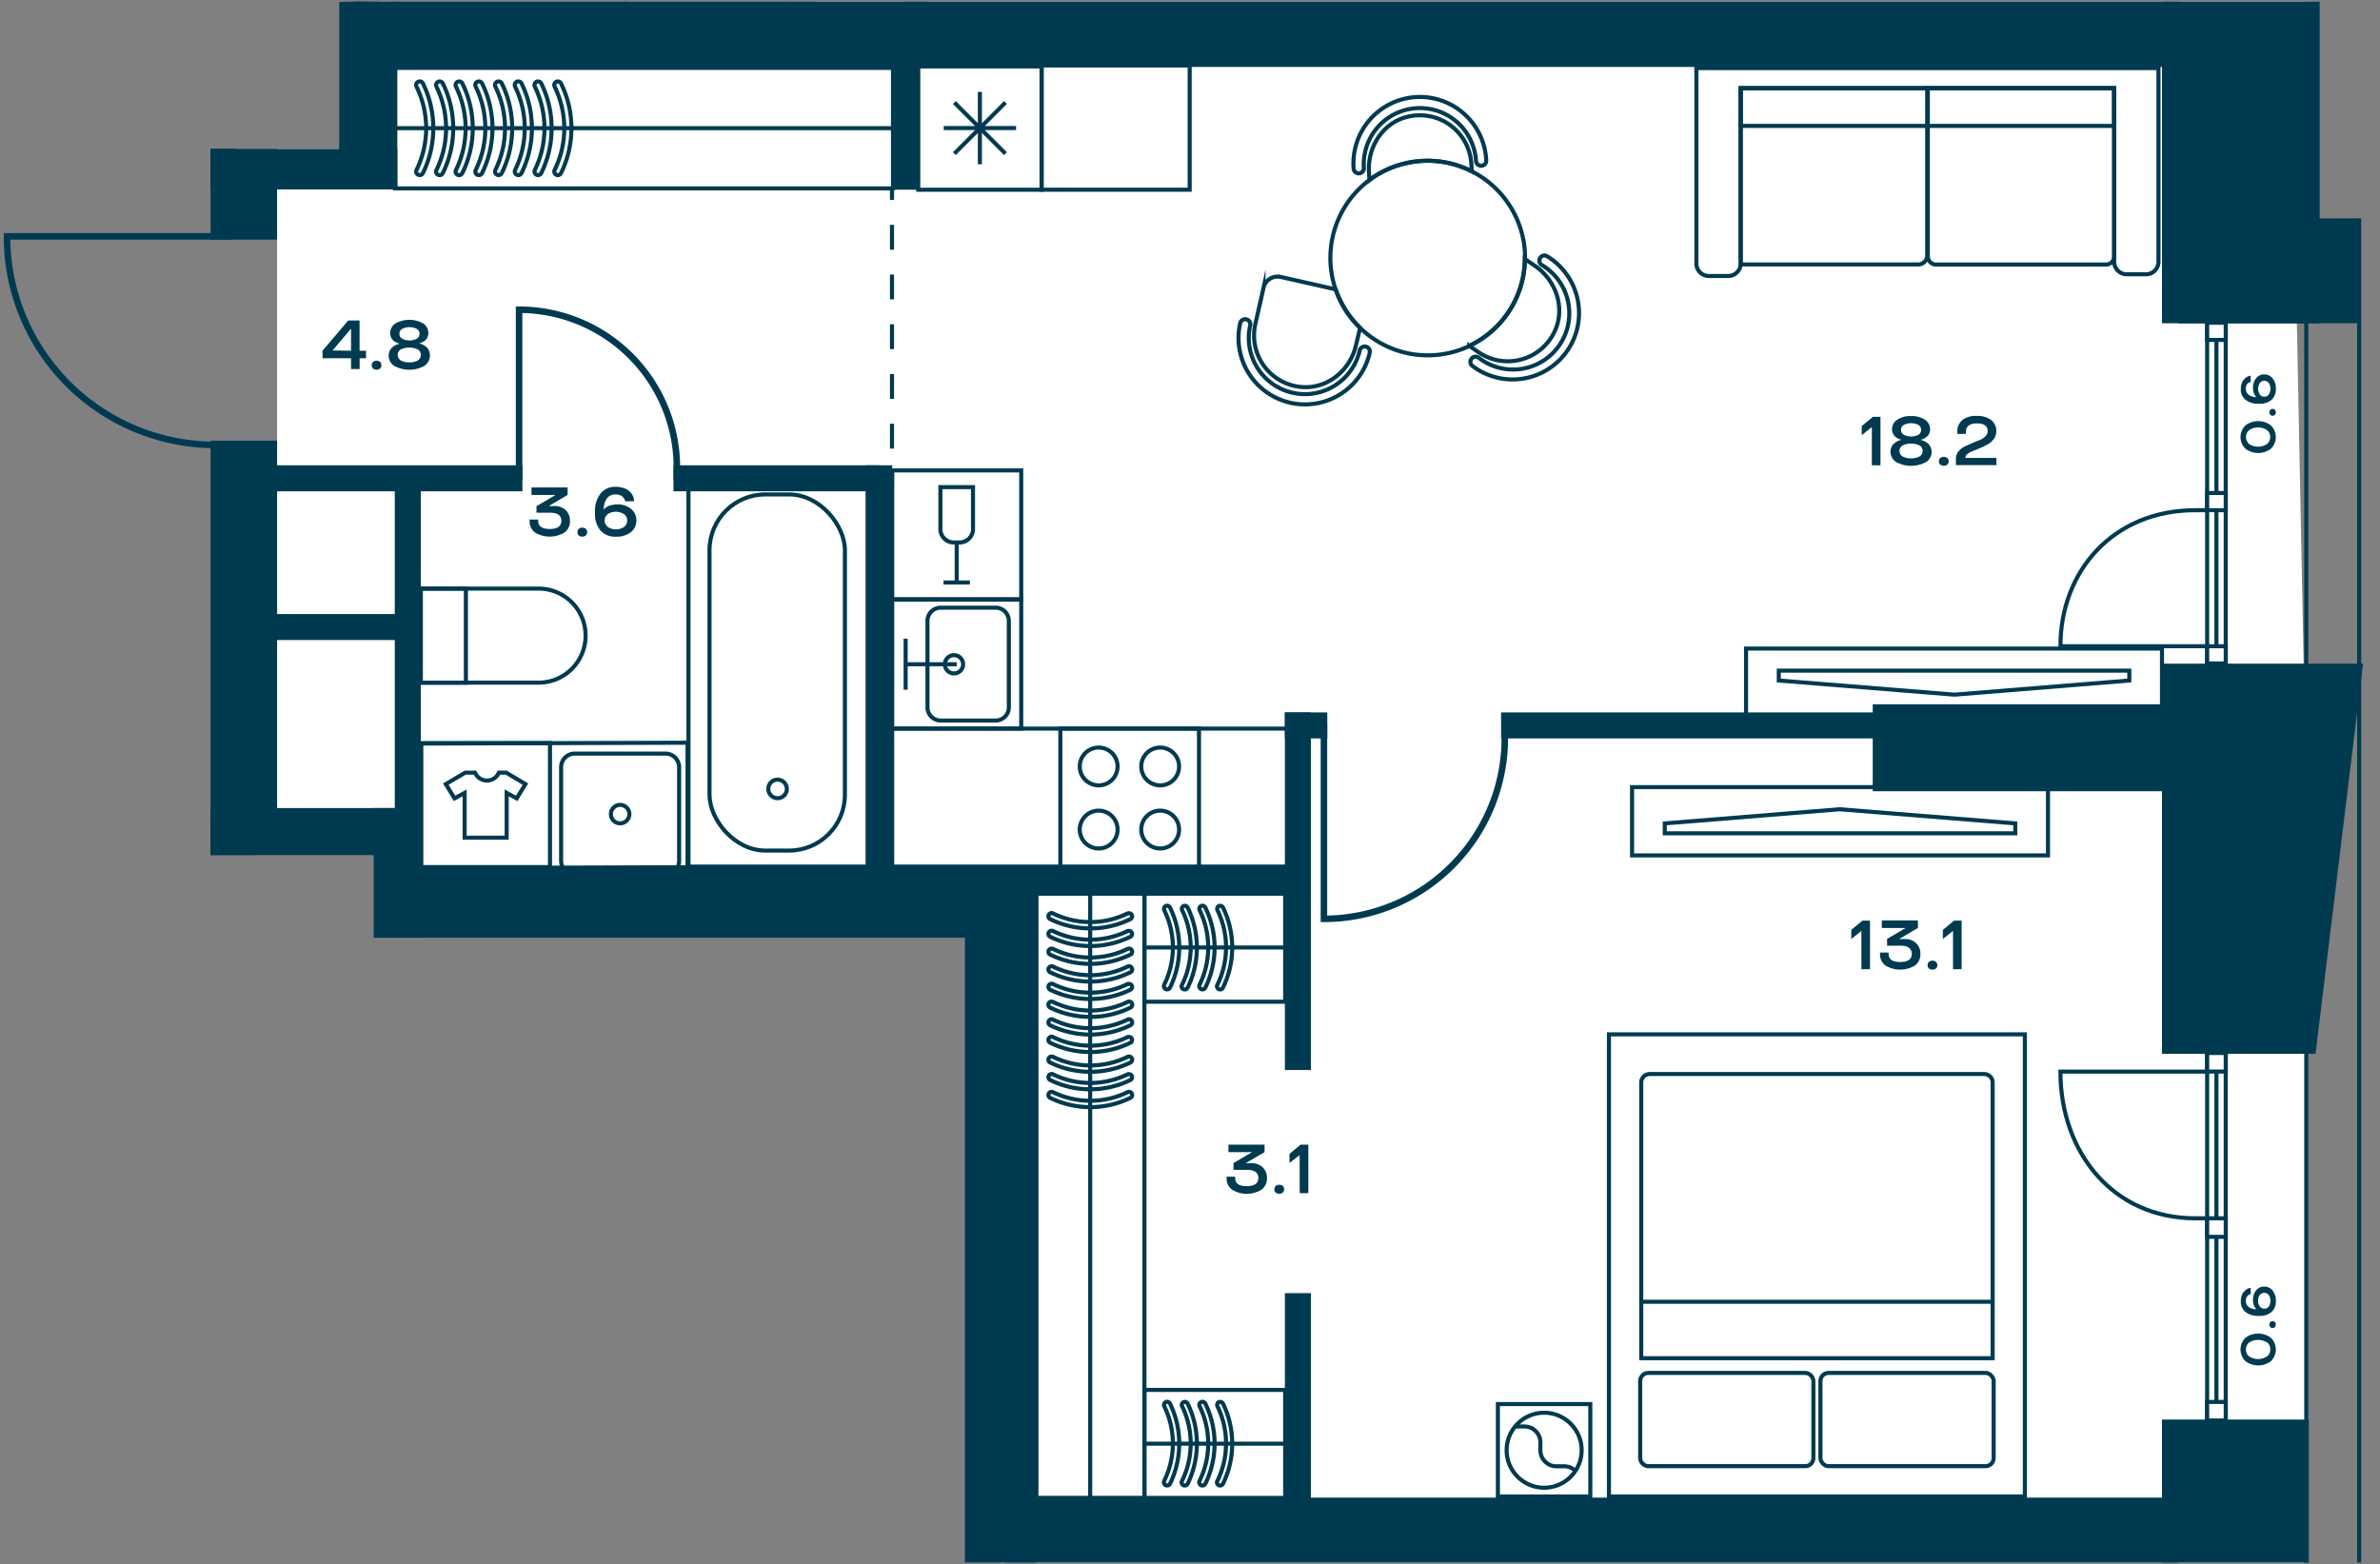 <svg id="Слой_1" data-name="Слой 1" xmlns="http://www.w3.org/2000/svg" xmlns:xlink="http://www.w3.org/1999/xlink" viewBox="0 0 583.94 383.81"><rect x="0" y="0" width="583.94" height="383.81" fill="#808080" stroke="none"/><defs><clipPath id="clip-path"><polygon points="83.19 0.42 83.19 36.57 0 36.57 0 209.82 91.69 209.82 91.69 230.09 236.75 230.09 236.75 383.39 582.24 383.39 582.24 53.58 569.14 53.58 569.14 0.42 83.19 0.42" fill="none"/></clipPath></defs><polygon points="245.72 376.55 245.59 383.39 565.31 383.39 565.29 376.55 245.72 376.55" fill="#fff"/><polygon points="83.19 0.42 83.19 36.57 56.91 36.57 56.91 42.53 67.98 58.8 67.98 108.13 65.5 199.76 96.86 199.76 96.86 218.68 242.85 218.68 242.85 381.41 566.05 381.41 566.05 224.07 566.05 205.68 562.22 12.55 84.18 16.42 84.18 0.42 83.19 0.42" fill="#fff"/><polygon points="93.1 0.42 93.6 2.86 566.84 2.86 566.84 0.42 93.1 0.42" fill="#fff"/><g clip-path="url(#clip-path)"><rect x="-584.12" y="-666.64" width="1162.95" height="2240.57" fill="none" stroke="#003a50" stroke-miterlimit="10"/><polygon points="-571.54 437.53 -571.54 1561.08 565.85 1561.08 565.85 -653.7 -571.54 -653.85 -571.54 366.82 -571.54 437.53" fill="none" stroke="#003a50" stroke-miterlimit="10"/></g><rect x="541.53" y="258.38" width="4.56" height="90.17" fill="#fff"/><rect x="541.53" y="258.38" width="4.56" height="90.17" fill="none" stroke="#003a50" stroke-miterlimit="10"/><line x1="543.81" y1="348.55" x2="543.81" y2="258.38" fill="none" stroke="#003a50" stroke-miterlimit="10"/><rect x="541.53" y="344" width="4.56" height="4.55" fill="#fff"/><rect x="541.53" y="344" width="4.56" height="4.55" fill="none" stroke="#003a50" stroke-miterlimit="10"/><rect x="541.53" y="258.38" width="4.56" height="4.55" fill="#fff"/><rect x="541.53" y="258.38" width="4.56" height="4.55" fill="none" stroke="#003a50" stroke-miterlimit="10"/><rect x="541.53" y="298.94" width="4.56" height="4.55" fill="#fff"/><rect x="541.53" y="298.94" width="4.56" height="4.55" fill="none" stroke="#003a50" stroke-miterlimit="10"/><g clip-path="url(#clip-path)"><path d="M541.53,298.94h-2.9c-20.15,0-33.1-16.12-33.1-36h36" fill="none" stroke="#003a50" stroke-miterlimit="10"/></g><rect x="541.53" y="79.19" width="4.56" height="83.6" fill="#fff"/><rect x="541.53" y="79.19" width="4.56" height="83.6" fill="none" stroke="#003a50" stroke-miterlimit="10"/><line x1="543.81" y1="79.19" x2="543.81" y2="162.79" fill="none" stroke="#003a50" stroke-miterlimit="10"/><rect x="541.53" y="79.19" width="4.56" height="4.22" fill="#fff"/><rect x="541.53" y="79.19" width="4.56" height="4.22" fill="none" stroke="#003a50" stroke-miterlimit="10"/><rect x="541.53" y="158.57" width="4.56" height="4.22" fill="#fff"/><rect x="541.53" y="158.57" width="4.56" height="4.22" fill="none" stroke="#003a50" stroke-miterlimit="10"/><rect x="541.53" y="120.97" width="4.56" height="4.22" fill="#fff"/><rect x="541.53" y="120.97" width="4.56" height="4.22" fill="none" stroke="#003a50" stroke-miterlimit="10"/><g clip-path="url(#clip-path)"><path d="M541.53,125.19h-2.9c-20.15,0-33.1,14.94-33.1,33.38h36" fill="none" stroke="#003a50" stroke-miterlimit="10"/><path d="M119.49,191.53a3.16,3.16,0,0,0,2.91-1.95h1.79l4.73,2.82-2.15,3.5-2.46-1.35v11H114v-11l-2.47,1.35-2.15-3.5,4.78-2.82h2.38A3.21,3.21,0,0,0,119.49,191.53Z" fill="none" stroke="#003a50" stroke-miterlimit="10"/></g><rect x="103.37" y="182.34" width="31.57" height="30.42" fill="none" stroke="#003a50" stroke-miterlimit="10"/><rect x="218.91" y="115.43" width="31.65" height="31.61" fill="none" stroke="#003a50" stroke-miterlimit="10"/><g clip-path="url(#clip-path)"><path d="M230.73,129.81V119.53h8v10.28a3.3,3.3,0,0,1-3.3,3.3H234A3.29,3.29,0,0,1,230.73,129.81Z" fill="none" stroke="#003a50" stroke-miterlimit="10"/></g><polyline points="237.96 142.93 234.72 142.93 231.5 142.93" fill="none" stroke="#003a50" stroke-miterlimit="10"/><line x1="234.73" y1="133.11" x2="234.73" y2="142.93" fill="none" stroke="#003a50" stroke-miterlimit="10"/><rect x="260.16" y="178.78" width="34.02" height="34.02" fill="none" stroke="#003a50" stroke-miterlimit="10"/><g clip-path="url(#clip-path)"><path d="M269.56,208.19a4.64,4.64,0,1,1,4.64-4.63A4.63,4.63,0,0,1,269.56,208.19Z" fill="none" stroke="#003a50" stroke-miterlimit="10"/><path d="M269.56,192.71a4.64,4.64,0,1,1,4.64-4.64A4.63,4.63,0,0,1,269.56,192.71Z" fill="none" stroke="#003a50" stroke-miterlimit="10"/><path d="M284.65,208.19a4.64,4.64,0,1,1,4.64-4.63A4.63,4.63,0,0,1,284.65,208.19Z" fill="none" stroke="#003a50" stroke-miterlimit="10"/><path d="M284.65,192.71a4.64,4.64,0,1,1,4.64-4.64A4.63,4.63,0,0,1,284.65,192.71Z" fill="none" stroke="#003a50" stroke-miterlimit="10"/></g><rect x="428.4" y="159.14" width="102.05" height="16.75" fill="none" stroke="#003a50" stroke-miterlimit="10"/><polygon points="522.43 166.98 479.53 170.45 436.43 166.98 436.43 164.56 522.43 164.56 522.43 166.98" fill="none" stroke="#003a50" stroke-miterlimit="10"/><g clip-path="url(#clip-path)"><rect x="400.43" y="-16.97" width="102.05" height="16.75" fill="none" stroke="#003a50" stroke-miterlimit="10"/></g><rect x="400.43" y="193.14" width="102.05" height="16.75" fill="none" stroke="#003a50" stroke-miterlimit="10"/><polygon points="408.46 202.04 451.36 198.57 494.46 202.04 494.46 204.47 408.46 204.47 408.46 202.04" fill="none" stroke="#003a50" stroke-miterlimit="10"/><g clip-path="url(#clip-path)"><path d="M305.8,78.36a1.25,1.25,0,0,1,.94,1.5A13.78,13.78,0,1,0,333.61,86a1.26,1.26,0,0,1,2.46.57,16.3,16.3,0,0,1-31.78-7.29A1.25,1.25,0,0,1,305.8,78.36Z" fill="none" stroke="#003a50" stroke-miterlimit="10"/><path d="M361,88.07a1.25,1.25,0,0,1,1.74-.33A13.79,13.79,0,1,0,378.24,65a1.25,1.25,0,0,1-.33-1.75,1.24,1.24,0,0,1,1.74-.33A16.3,16.3,0,1,1,361.3,89.82,1.25,1.25,0,0,1,361,88.07Z" fill="none" stroke="#003a50" stroke-miterlimit="10"/><path d="M363.47,40.67a1.26,1.26,0,0,1-1.33-1.18,13.78,13.78,0,1,0-27.52,1.63,1.26,1.26,0,1,1-2.51.15,16.3,16.3,0,1,1,32.54-1.93A1.25,1.25,0,0,1,363.47,40.67Z" fill="none" stroke="#003a50" stroke-miterlimit="10"/><path d="M320,95a12.69,12.69,0,0,1-12-15.48l2-8.88a3.53,3.53,0,0,1,4.24-2.68L327.71,71a23.73,23.73,0,0,0,6,9.44l-1,4.2C331.39,90.61,326.11,95.17,320,95Z" fill="none" stroke="#003a50" stroke-miterlimit="10"/><path d="M362.79,86.45l-2.32-1.6a23.81,23.81,0,0,0,13.64-21.32l2.52,1.72c5,3.44,7.4,10,5,15.64A12.7,12.7,0,0,1,362.79,86.45Z" fill="none" stroke="#003a50" stroke-miterlimit="10"/><path d="M336,44.17l-.12-2c-.36-6.12,3.4-12,9.32-13.48A12.66,12.66,0,0,1,361,40.21l.12,1.84a23.93,23.93,0,0,0-16.64-1.92A23.5,23.5,0,0,0,336,44.17Z" fill="none" stroke="#003a50" stroke-miterlimit="10"/><path d="M333.71,80.45a23.73,23.73,0,0,1-6-9.44,16.51,16.51,0,0,1-.6-2A23.85,23.85,0,0,1,336,44.17a23.5,23.5,0,0,1,8.56-4,23.87,23.87,0,0,1,28.92,17.4,22.12,22.12,0,0,1,.68,6,23.81,23.81,0,0,1-13.64,21.32,22.85,22.85,0,0,1-4.48,1.6A23.8,23.8,0,0,1,333.71,80.45Z" fill="none" stroke="#003a50" stroke-miterlimit="10"/></g><rect x="168.92" y="117.12" width="43.96" height="95.52" fill="none" stroke="#003a50" stroke-miterlimit="10"/><g clip-path="url(#clip-path)"><rect x="174.08" y="121.32" width="33.22" height="87.39" rx="13.7" fill="none" stroke="#003a50" stroke-miterlimit="10"/><circle cx="190.78" cy="193.58" r="2.28" transform="translate(-41.45 334.79) rotate(-76.72)" fill="none" stroke="#003a50" stroke-miterlimit="10"/><path d="M131.8,167.5H103.24V144.43H131.8a11.54,11.54,0,1,1,0,23.07Z" fill="none" stroke="#003a50" stroke-miterlimit="10"/></g><rect x="103.23" y="144.43" width="11.08" height="23.08" fill="none" stroke="#003a50" stroke-miterlimit="10"/><rect x="218.9" y="178.78" width="97.44" height="33.86" fill="none" stroke="#003a50" stroke-miterlimit="10"/><rect x="218.91" y="147.13" width="31.65" height="31.65" fill="none" stroke="#003a50" stroke-miterlimit="10"/><polyline points="222.2 156.72 222.2 162.97 222.2 169.23" fill="none" stroke="#003a50" stroke-miterlimit="10"/><line x1="234.74" y1="162.99" x2="222.2" y2="162.99" fill="none" stroke="#003a50" stroke-miterlimit="10"/><g clip-path="url(#clip-path)"><path d="M244.28,149.11H230.8a3.24,3.24,0,0,0-3.24,3.24v21.21a3.24,3.24,0,0,0,3.24,3.24h13.48a3.24,3.24,0,0,0,3.24-3.24V152.35A3.24,3.24,0,0,0,244.28,149.11Z" fill="none" stroke="#003a50" stroke-miterlimit="10"/><path d="M236.3,163a2.24,2.24,0,1,0-2.23,2.24A2.23,2.23,0,0,0,236.3,163Z" fill="none" stroke="#003a50" stroke-miterlimit="10"/></g><rect x="255.55" y="16.05" width="36.34" height="30.5" fill="none" stroke="#003a50" stroke-miterlimit="10"/><g clip-path="url(#clip-path)"><rect x="262.03" y="-34.19" width="93.55" height="34.02" fill="none" stroke="#003a50" stroke-miterlimit="10"/></g><polygon points="168.69 182.24 103.1 182.45 103.1 213.01 168.69 212.79 168.69 182.24" fill="none" stroke="#003a50" stroke-miterlimit="10"/><g clip-path="url(#clip-path)"><path d="M137.67,188.26v23a3.36,3.36,0,0,0,3.35,3.36h22.25a3.37,3.37,0,0,0,3.36-3.36v-23a3.36,3.36,0,0,0-3.36-3.35H141A3.35,3.35,0,0,0,137.67,188.26Z" fill="none" stroke="#003a50" stroke-miterlimit="10"/><circle cx="152.15" cy="199.76" r="2.27" fill="none" stroke="#003a50" stroke-miterlimit="10"/><rect x="227.99" y="-34.19" width="34.02" height="34.02" fill="none" stroke="#003a50" stroke-miterlimit="10"/><rect x="321.56" y="-34.19" width="34.02" height="34.02" fill="none" stroke="#003a50" stroke-miterlimit="10"/></g><rect x="96.91" y="16.66" width="122.19" height="29.57" fill="none" stroke="#003a50" stroke-miterlimit="10"/><g clip-path="url(#clip-path)"><path d="M111.79,20.86a.87.87,0,0,1,1.65-.39,25,25,0,0,1,0,22,.87.87,0,1,1-1.56-.77,23.27,23.27,0,0,0,0-20.42A.76.76,0,0,1,111.79,20.86Z" fill="none" stroke="#003a50" stroke-miterlimit="10"/><path d="M116.62,20.86a.87.87,0,0,1,.49-.79.88.88,0,0,1,1.17.4,25,25,0,0,1,0,22,.87.87,0,1,1-1.56-.77,23.27,23.27,0,0,0,0-20.42A.77.77,0,0,1,116.62,20.86Z" fill="none" stroke="#003a50" stroke-miterlimit="10"/><path d="M121.46,20.86a.87.87,0,0,1,.49-.79.88.88,0,0,1,1.17.4,25.09,25.09,0,0,1,0,22,.87.87,0,1,1-1.57-.77,23.27,23.27,0,0,0,0-20.42A.88.88,0,0,1,121.46,20.86Z" fill="none" stroke="#003a50" stroke-miterlimit="10"/><path d="M126.3,20.86a.87.87,0,0,1,.49-.79.88.88,0,0,1,1.17.4,25.09,25.09,0,0,1,0,22,.87.87,0,0,1-1.57-.77,23.27,23.27,0,0,0,0-20.42A.88.88,0,0,1,126.3,20.86Z" fill="none" stroke="#003a50" stroke-miterlimit="10"/><path d="M131.14,20.86a.87.87,0,0,1,.49-.79.88.88,0,0,1,1.17.4,25.09,25.09,0,0,1,0,22,.87.87,0,1,1-1.57-.77,23.27,23.27,0,0,0,0-20.42A.88.88,0,0,1,131.14,20.86Z" fill="none" stroke="#003a50" stroke-miterlimit="10"/><path d="M136,20.86a.87.87,0,0,1,1.65-.39,25,25,0,0,1,0,22,.87.87,0,1,1-1.56-.77,23.27,23.27,0,0,0,0-20.42A.88.88,0,0,1,136,20.86Z" fill="none" stroke="#003a50" stroke-miterlimit="10"/><path d="M107,20.86a.87.87,0,0,1,1.65-.39,25,25,0,0,1,0,22,.87.87,0,1,1-1.56-.77,23.27,23.27,0,0,0,0-20.42A.88.88,0,0,1,107,20.86Z" fill="none" stroke="#003a50" stroke-miterlimit="10"/><path d="M102.11,20.86a.87.87,0,0,1,.49-.79.88.88,0,0,1,1.17.4,25.09,25.09,0,0,1,0,22,.87.87,0,0,1-1.57-.77,23.27,23.27,0,0,0,0-20.42A.88.88,0,0,1,102.11,20.86Z" fill="none" stroke="#003a50" stroke-miterlimit="10"/></g><line x1="96.9" y1="31.45" x2="219.09" y2="31.45" fill="none" stroke="#003a50" stroke-miterlimit="10"/><rect x="254.29" y="219.3" width="26.5" height="148.24" fill="none" stroke="#003a50" stroke-miterlimit="10"/><g clip-path="url(#clip-path)"><path d="M277,232.76a.78.78,0,0,1,.7.43.78.78,0,0,1-.36,1.05,22.44,22.44,0,0,1-19.67,0,.78.78,0,0,1,.69-1.4,20.89,20.89,0,0,0,18.3,0A.68.68,0,0,1,277,232.76Z" fill="none" stroke="#003a50" stroke-miterlimit="10"/><path d="M277,237.09a.77.77,0,0,1,.7.44.78.78,0,0,1-.36,1.05,22.44,22.44,0,0,1-19.67,0,.78.78,0,0,1,.69-1.41,20.81,20.81,0,0,0,18.3,0A.81.81,0,0,1,277,237.09Z" fill="none" stroke="#003a50" stroke-miterlimit="10"/><path d="M277,241.43a.78.78,0,0,1,.7.43.78.78,0,0,1-.36,1,22.44,22.44,0,0,1-19.67,0,.78.78,0,0,1,.69-1.4,20.89,20.89,0,0,0,18.3,0A.68.68,0,0,1,277,241.43Z" fill="none" stroke="#003a50" stroke-miterlimit="10"/><path d="M277,245.76a.78.78,0,0,1,.34,1.49,22.44,22.44,0,0,1-19.67,0,.78.78,0,0,1,.69-1.41,20.81,20.81,0,0,0,18.3,0A.81.81,0,0,1,277,245.76Z" fill="none" stroke="#003a50" stroke-miterlimit="10"/><path d="M277,250.1a.78.78,0,0,1,.7.43.78.78,0,0,1-.36,1.05,22.44,22.44,0,0,1-19.67,0,.78.78,0,0,1,.69-1.4,20.89,20.89,0,0,0,18.3,0A.68.68,0,0,1,277,250.1Z" fill="none" stroke="#003a50" stroke-miterlimit="10"/><path d="M277,254.43a.77.77,0,0,1,.7.44.79.79,0,0,1-.36,1,22.44,22.44,0,0,1-19.67,0,.78.78,0,0,1,.69-1.41,20.81,20.81,0,0,0,18.3,0A.81.81,0,0,1,277,254.43Z" fill="none" stroke="#003a50" stroke-miterlimit="10"/><path d="M277,228.42a.77.77,0,0,1,.7.44.78.78,0,0,1-.36,1,22.44,22.44,0,0,1-19.67,0,.78.78,0,0,1,.69-1.41,20.81,20.81,0,0,0,18.3,0A.81.81,0,0,1,277,228.42Z" fill="none" stroke="#003a50" stroke-miterlimit="10"/><path d="M277,224.09a.77.77,0,0,1,.7.44.78.78,0,0,1-.36,1,22.35,22.35,0,0,1-19.67,0,.78.78,0,0,1,.69-1.4,20.81,20.81,0,0,0,18.3,0A.68.68,0,0,1,277,224.09Z" fill="none" stroke="#003a50" stroke-miterlimit="10"/></g><line x1="267.48" y1="219.43" x2="267.48" y2="367.41" fill="none" stroke="#003a50" stroke-miterlimit="10"/><g clip-path="url(#clip-path)"><path d="M277,259.24a.78.78,0,0,1,.7.43.78.78,0,0,1-.36,1.05,22.44,22.44,0,0,1-19.67,0,.78.78,0,0,1,.69-1.4,20.89,20.89,0,0,0,18.3,0A.68.68,0,0,1,277,259.24Z" fill="none" stroke="#003a50" stroke-miterlimit="10"/><path d="M277,263.57a.77.77,0,0,1,.7.44.78.78,0,0,1-.36,1,22.35,22.35,0,0,1-19.67,0,.78.78,0,0,1,.69-1.4,20.81,20.81,0,0,0,18.3,0A.68.68,0,0,1,277,263.57Z" fill="none" stroke="#003a50" stroke-miterlimit="10"/><path d="M277,267.91a.78.78,0,0,1,.7.43.78.78,0,0,1-.36,1.05,22.44,22.44,0,0,1-19.67,0,.78.78,0,0,1,.69-1.4,20.89,20.89,0,0,0,18.3,0A.68.68,0,0,1,277,267.91Z" fill="none" stroke="#003a50" stroke-miterlimit="10"/></g><rect x="280.78" y="219.3" width="34.54" height="26.5" fill="none" stroke="#003a50" stroke-miterlimit="10"/><g clip-path="url(#clip-path)"><path d="M294.24,242a.79.79,0,0,0,1.49.35,22.44,22.44,0,0,0,0-19.67.79.79,0,0,0-1.05-.36.78.78,0,0,0-.36,1,20.81,20.81,0,0,1,0,18.3A.84.84,0,0,0,294.24,242Z" fill="none" stroke="#003a50" stroke-miterlimit="10"/><path d="M298.58,242a.78.78,0,0,0,1.48.35,22.44,22.44,0,0,0,0-19.67.78.78,0,0,0-1-.36.77.77,0,0,0-.36,1,20.89,20.89,0,0,1,0,18.3A.71.71,0,0,0,298.58,242Z" fill="none" stroke="#003a50" stroke-miterlimit="10"/><path d="M289.91,242a.78.78,0,0,0,1.48.35,22.44,22.44,0,0,0,0-19.67.78.78,0,0,0-1-.36.77.77,0,0,0-.36,1,20.89,20.89,0,0,1,0,18.3A.71.71,0,0,0,289.91,242Z" fill="none" stroke="#003a50" stroke-miterlimit="10"/><path d="M285.57,242a.79.79,0,0,0,1.49.35,22.44,22.44,0,0,0,0-19.67.79.79,0,0,0-1.05-.36.78.78,0,0,0-.36,1,20.81,20.81,0,0,1,0,18.3A.84.84,0,0,0,285.57,242Z" fill="none" stroke="#003a50" stroke-miterlimit="10"/></g><line x1="280.91" y1="232.49" x2="315.19" y2="232.49" fill="none" stroke="#003a50" stroke-miterlimit="10"/><rect x="280.78" y="341.05" width="34.54" height="26.5" fill="none" stroke="#003a50" stroke-miterlimit="10"/><g clip-path="url(#clip-path)"><path d="M294.24,363.73a.77.77,0,0,0,.44.7.79.79,0,0,0,1.05-.35,22.46,22.46,0,0,0,0-19.68.79.79,0,0,0-1.05-.35.77.77,0,0,0-.36,1,20.81,20.81,0,0,1,0,18.3A.84.84,0,0,0,294.24,363.73Z" fill="none" stroke="#003a50" stroke-miterlimit="10"/><path d="M298.58,363.73a.78.78,0,0,0,.43.7.79.79,0,0,0,1.05-.35,22.46,22.46,0,0,0,0-19.68.78.78,0,0,0-1-.35.76.76,0,0,0-.36,1,20.89,20.89,0,0,1,0,18.3A.71.71,0,0,0,298.58,363.73Z" fill="none" stroke="#003a50" stroke-miterlimit="10"/><path d="M289.91,363.73a.78.78,0,0,0,.43.7.79.79,0,0,0,1.05-.35,22.46,22.46,0,0,0,0-19.68.78.78,0,0,0-1-.35.76.76,0,0,0-.36,1,20.89,20.89,0,0,1,0,18.3A.71.71,0,0,0,289.91,363.73Z" fill="none" stroke="#003a50" stroke-miterlimit="10"/><path d="M285.57,363.73a.77.77,0,0,0,.44.7.79.79,0,0,0,1.05-.35,22.46,22.46,0,0,0,0-19.68.79.79,0,0,0-1.05-.35.77.77,0,0,0-.36,1,20.81,20.81,0,0,1,0,18.3A.84.84,0,0,0,285.57,363.73Z" fill="none" stroke="#003a50" stroke-miterlimit="10"/></g><line x1="280.91" y1="354.24" x2="315.19" y2="354.24" fill="none" stroke="#003a50" stroke-miterlimit="10"/><g clip-path="url(#clip-path)"><rect x="253.23" y="383.96" width="34.02" height="105.94" fill="none" stroke="#003a50" stroke-miterlimit="10"/><path d="M472.85,62.68v-41H427.08V64.89h43.56A2.21,2.21,0,0,0,472.85,62.68Z" fill="none" stroke="#003a50" stroke-miterlimit="10"/><path d="M518.72,62.91V21.65H473V62.91a2,2,0,0,0,2,2h41.81A2,2,0,0,0,518.72,62.91Z" fill="none" stroke="#003a50" stroke-miterlimit="10"/><path d="M427.08,64.89a3.1,3.1,0,0,1-3.32,2.83h-4.23a3.1,3.1,0,0,1-3.32-2.83V16.7H529.59V64.47a3.1,3.1,0,0,1-3.32,2.83h-4.22a3.11,3.11,0,0,1-3.33-2.83V21.64H427.08Z" fill="none" stroke="#003a50" stroke-miterlimit="10"/></g><rect x="427.08" y="21.65" width="91.64" height="9.25" fill="none" stroke="#003a50" stroke-miterlimit="10"/><g clip-path="url(#clip-path)"><rect x="446.17" y="384.02" width="22.68" height="22.68" fill="none" stroke="#003a50" stroke-miterlimit="10"/><rect x="312.08" y="384.02" width="22.68" height="22.68" fill="none" stroke="#003a50" stroke-miterlimit="10"/><rect x="339.55" y="384.02" width="102.05" height="113.39" fill="none" stroke="#003a50" stroke-miterlimit="10"/><rect x="496.43" y="384.01" width="34.02" height="56.58" rx="3.31" fill="none" stroke="#003a50" stroke-miterlimit="10"/></g><rect x="367.51" y="344.52" width="22.68" height="22.68" fill="none" stroke="#003a50" stroke-miterlimit="10"/><g clip-path="url(#clip-path)"><path d="M372.35,349.35a9.2,9.2,0,1,1,0,13A9.19,9.19,0,0,1,372.35,349.35Z" fill="none" stroke="#003a50" stroke-miterlimit="10"/><path d="M371.72,350c1.7.17,3.42-.48,5.07,1.17,2.44,2.44-.15,5,2.3,7.46s5-.14,7.45,2.3" fill="none" stroke="#003a50" stroke-miterlimit="10"/></g><rect x="394.76" y="253.8" width="102.05" height="113.39" fill="none" stroke="#003a50" stroke-miterlimit="10"/><g clip-path="url(#clip-path)"><path d="M404.76,263.54h82.05a2.09,2.09,0,0,1,2.09,2.09v67.64H402.68V265.63A2.08,2.08,0,0,1,404.76,263.54Z" fill="none" stroke="#003a50" stroke-miterlimit="10"/><rect x="446.65" y="336.88" width="42.5" height="22.88" rx="1.98" fill="none" stroke="#003a50" stroke-miterlimit="10"/><rect x="402.42" y="336.88" width="42.5" height="22.88" rx="1.98" fill="none" stroke="#003a50" stroke-miterlimit="10"/></g><line x1="402.42" y1="319.42" x2="489.15" y2="319.42" fill="none" stroke="#003a50" stroke-miterlimit="10"/><rect x="225.3" y="16.3" width="30.26" height="30.26" fill="none" stroke="#003a50" stroke-miterlimit="10"/><line x1="231.55" y1="31.42" x2="249.3" y2="31.42" fill="none" stroke="#003a50" stroke-miterlimit="10"/><line x1="240.42" y1="40.3" x2="240.42" y2="22.55" fill="none" stroke="#003a50" stroke-miterlimit="10"/><line x1="234.15" y1="37.7" x2="246.7" y2="25.15" fill="none" stroke="#003a50" stroke-miterlimit="10"/><line x1="246.7" y1="37.7" x2="234.15" y2="25.15" fill="none" stroke="#003a50" stroke-miterlimit="10"/><g clip-path="url(#clip-path)"><rect x="153.62" y="-33.97" width="40.34" height="34.69" fill="none" stroke="#003a50" stroke-miterlimit="10"/><rect x="96.91" y="-33.97" width="56.72" height="34.69" fill="none" stroke="#003a50" stroke-miterlimit="10"/><path d="M166.07,117.8v-3.08A38.71,38.71,0,0,0,127.36,76V117.8" fill="none" stroke="#003a50" stroke-miterlimit="10" stroke-width="1.6"/><path d="M369.21,177.56v3.53a44.37,44.37,0,0,1-44.38,44.37v-47.9" fill="none" stroke="#003a50" stroke-miterlimit="10" stroke-width="1.6"/><path d="M56.91,109.17H52.85A51.13,51.13,0,0,1,1.72,58H56.91" fill="none" stroke="#003a50" stroke-miterlimit="10" stroke-width="1.6"/><path d="M57.45,375.79H53.38A51.13,51.13,0,0,0,2.25,426.92h55.2" fill="none" stroke="#003a50" stroke-miterlimit="10" stroke-width="1.6"/><rect x="51.67" y="36.48" width="16.32" height="22.32" fill="#003a50"/><rect x="51.67" y="108.13" width="16.32" height="100.85" fill="#003a50"/><rect x="51.67" y="36.48" width="45.82" height="10" fill="#003a50"/><rect x="51.67" y="198.27" width="51.56" height="11.71" fill="#003a50"/><rect x="91.53" y="198.27" width="11.71" height="31.86" fill="#003a50"/><rect x="51.67" y="201.48" width="10.82" height="175.07" fill="#003a50"/><rect x="86.73" y="-32.19" width="10.75" height="78.67" fill="#003a50"/><rect x="86.73" y="0.1" width="447.72" height="16.32" fill="#003a50"/><rect x="459.48" y="172.81" width="74.97" height="21.34" fill="#003a50"/><rect x="246.48" y="367.48" width="287.97" height="16.26" fill="#003a50"/><rect x="92.48" y="212.64" width="160.47" height="17.49" fill="#003a50"/><rect x="236.7" y="214.47" width="17.28" height="252.92" fill="#003a50"/><polygon points="530.45 258.59 530.45 162.85 579.78 162.85 568.12 258.59 530.45 258.59" fill="#003a50" fill-rule="evenodd"/><rect x="530.45" y="-16.74" width="38.77" height="96.07" fill="#003a50"/><rect x="534.45" y="53.43" width="44.33" height="25.9" fill="#003a50"/><rect x="530.45" y="348.32" width="36.02" height="93.26" fill="#003a50"/><rect x="165.24" y="114.17" width="50.48" height="6.38" fill="#003a50"/><rect x="62.48" y="114.17" width="65.7" height="6.38" fill="#003a50"/><rect x="62.48" y="150.67" width="39.24" height="6.38" fill="#003a50"/><rect x="96.86" y="117.36" width="6.38" height="82.4" fill="#003a50"/><rect x="315.25" y="174.81" width="10.41" height="6.38" fill="#003a50"/><rect x="315.25" y="174.81" width="6.38" height="87.74" fill="#003a50"/><rect x="212.52" y="114.17" width="6.38" height="100.79" fill="#003a50"/><rect x="221.52" y="-34.19" width="6.38" height="40.24" fill="#003a50"/><rect x="193.97" y="-34.26" width="6.38" height="40.31" fill="#003a50"/><rect x="51.67" y="-26.77" width="6.38" height="73.25" fill="#003a50"/><rect x="219.05" y="7.15" width="6.38" height="39.4" fill="#003a50"/><rect x="315.25" y="317.3" width="6.38" height="59.44" fill="#003a50"/><rect x="250.55" y="212.64" width="66.42" height="6.38" fill="#003a50"/><rect x="368.3" y="174.81" width="102.25" height="6.38" fill="#003a50"/><rect x="83.14" y="-21.2" width="6.38" height="58.66" fill="#003a50"/><line x1="218.85" y1="46.24" x2="218.85" y2="49.07" fill="none" stroke="#003a50" stroke-miterlimit="10"/><line x1="218.85" y1="55.17" x2="218.85" y2="113.16" fill="none" stroke="#003a50" stroke-miterlimit="10" stroke-dasharray="6.1 6.1"/><line x1="218.85" y1="116.21" x2="218.85" y2="119.05" fill="none" stroke="#003a50" stroke-miterlimit="10"/><rect x="209.34" y="251.98" width="6.38" height="176.75" fill="#003a50"/><rect x="83.59" y="245.91" width="6.38" height="121.57" fill="#003a50"/><rect x="84.22" y="245.91" width="131.33" height="6.38" fill="#003a50"/><rect x="58.39" y="364.29" width="31.58" height="6.38" fill="#003a50"/></g><g clip-path="url(#clip-path)"><path d="M307.22,282.7H301.4v-1.84h8.86v1.84l-4.52,2.65v.07H307a3.91,3.91,0,0,1,2.8,1,3.52,3.52,0,0,1,1.05,2.67,3.32,3.32,0,0,1-1.33,2.82,6.93,6.93,0,0,1-7.24,0,3.36,3.36,0,0,1-1.33-2.86v-.32h2.11v.32c0,1.37.95,2,2.84,2s2.84-.67,2.84-2-.95-2-2.84-2h-3.26v-1.67l4.57-2.68Z" fill="#003a50"/><path d="M313,292.64a1,1,0,0,1-.32-.81A1.07,1.07,0,0,1,313,291a1.45,1.45,0,0,1,1.74,0,1.07,1.07,0,0,1,.32.81,1,1,0,0,1-.32.81,1.41,1.41,0,0,1-1.74,0Z" fill="#003a50"/><path d="M318.87,283.42l-2.49,1.95v-2.24l2.74-2.27H321v11.91h-2.11Z" fill="#003a50"/><path d="M456.7,228.41l-2.48,2v-2.25l2.73-2.26h1.86v11.91H456.7Z" fill="#003a50"/><path d="M467.53,227.7h-5.82v-1.84h8.86v1.84l-4.52,2.65v.07h1.28a3.86,3.86,0,0,1,2.79,1,3.52,3.52,0,0,1,1.05,2.66,3.33,3.33,0,0,1-1.33,2.83,7,7,0,0,1-7.24,0,3.36,3.36,0,0,1-1.33-2.86v-.32h2.11v.32c0,1.36.95,2,2.84,2s2.84-.67,2.84-2-.95-2-2.84-2H463v-1.67l4.57-2.68Z" fill="#003a50"/><path d="M473.27,237.63a1,1,0,0,1-.32-.8,1.07,1.07,0,0,1,.32-.81,1.41,1.41,0,0,1,1.74,0,1.07,1.07,0,0,1,.32.81,1,1,0,0,1-.32.8,1.41,1.41,0,0,1-1.74,0Z" fill="#003a50"/><path d="M479.18,228.41l-2.49,2v-2.25l2.74-2.26h1.86v11.91h-2.11Z" fill="#003a50"/><path d="M459.27,104.78l-2.48,2v-2.24l2.73-2.26h1.86v11.9h-2.11Z" fill="#003a50"/><path d="M472.58,113.37a7.73,7.73,0,0,1-7.37,0,3,3,0,0,1-1.37-2.56,2.7,2.7,0,0,1,.26-1.16,2.37,2.37,0,0,1,.65-.85,4,4,0,0,1,1.4-.78l.26-.06v-.09a3.38,3.38,0,0,1-.77-.29,2.63,2.63,0,0,1-.66-.45,2.2,2.2,0,0,1-.54-.75,2.39,2.39,0,0,1-.23-1,2.79,2.79,0,0,1,1.26-2.38,5.74,5.74,0,0,1,3.42-.9,5.81,5.81,0,0,1,3.43.9,2.82,2.82,0,0,1,1.24,2.38,2.43,2.43,0,0,1-.22,1,1.8,1.8,0,0,1-.55.74,3.46,3.46,0,0,1-1.19.69l-.23,0V108a2.45,2.45,0,0,1,.28.06,6.14,6.14,0,0,1,.63.27,3.68,3.68,0,0,1,.77.51,2.77,2.77,0,0,1,.89,2A3,3,0,0,1,472.58,113.37ZM466.79,112a4.83,4.83,0,0,0,4.2,0,1.59,1.59,0,0,0,0-2.69,4.93,4.93,0,0,0-4.2,0,1.59,1.59,0,0,0,0,2.69Zm-.37-6.52a1.37,1.37,0,0,0,.65,1.19,4.07,4.07,0,0,0,3.64,0,1.42,1.42,0,0,0,0-2.39,3.94,3.94,0,0,0-3.62,0A1.36,1.36,0,0,0,466.42,105.5Z" fill="#003a50"/><path d="M476.05,114a1,1,0,0,1-.33-.8,1,1,0,0,1,.33-.81,1.4,1.4,0,0,1,1.73,0,1,1,0,0,1,.33.81,1,1,0,0,1-.33.8,1.4,1.4,0,0,1-1.73,0Z" fill="#003a50"/><path d="M489.83,114.13h-9.94v-1.56a2.8,2.8,0,0,1,.58-1.74,4.12,4.12,0,0,1,1.45-1.2c.5-.25,1.12-.54,1.87-.86s1.32-.56,1.87-.77a4.14,4.14,0,0,0,1.45-.92,1.78,1.78,0,0,0,.57-1.3c0-1.26-.89-1.89-2.66-1.89s-2.68.72-2.68,2.16v.41h-2.11v-.41a3.59,3.59,0,0,1,1.27-3,5.34,5.34,0,0,1,3.51-1,5.65,5.65,0,0,1,3.51,1,3.29,3.29,0,0,1,1.27,2.75,3.17,3.17,0,0,1-.55,1.84,4.39,4.39,0,0,1-1.41,1.3q-.9.51-1.83.93c-.63.28-1.24.52-1.83.75a5.38,5.38,0,0,0-1.4.74,1.25,1.25,0,0,0-.57,1h7.63Z" fill="#003a50"/><path d="M136.22,121.45H130.4v-1.84h8.86v1.84l-4.52,2.65v.07H136a3.86,3.86,0,0,1,2.79,1,3.52,3.52,0,0,1,1.05,2.67,3.32,3.32,0,0,1-1.33,2.82,7,7,0,0,1-7.24,0,3.36,3.36,0,0,1-1.33-2.86v-.32h2.11v.32c0,1.36,1,2,2.84,2s2.84-.67,2.84-2-.94-2-2.84-2h-3.26V124.2l4.57-2.68Z" fill="#003a50"/><path d="M142,131.38a1,1,0,0,1-.32-.8,1.07,1.07,0,0,1,.32-.81,1.41,1.41,0,0,1,1.74,0,1.07,1.07,0,0,1,.32.81,1,1,0,0,1-.32.8,1.41,1.41,0,0,1-1.74,0Z" fill="#003a50"/><path d="M155.58,123h-2.21s0-.06,0-.17a2.53,2.53,0,0,0-.22-.44,2.69,2.69,0,0,0-.39-.5,1.77,1.77,0,0,0-.71-.41,2.93,2.93,0,0,0-1-.16,2.51,2.51,0,0,0-2.15,1,4.39,4.39,0,0,0-.76,2.68h.06a1.49,1.49,0,0,1,.44-.43,3.9,3.9,0,0,1,.6-.37,4.45,4.45,0,0,1,1-.3,5.56,5.56,0,0,1,1.22-.13,5,5,0,0,1,3.37,1.11,3.52,3.52,0,0,1,1.31,2.8,3.59,3.59,0,0,1-1.36,2.91,5.59,5.59,0,0,1-3.61,1.1,4.81,4.81,0,0,1-3.87-1.54,6.36,6.36,0,0,1-1.32-4.27v-.41a6.85,6.85,0,0,1,1.32-4.31,4.52,4.52,0,0,1,3.8-1.71,5.66,5.66,0,0,1,2.13.38,3.82,3.82,0,0,1,1.44.93A3.45,3.45,0,0,1,155.58,123Zm-2.51,3.15a3.65,3.65,0,0,0-3.95,0,2,2,0,0,0,0,3.15,3.63,3.63,0,0,0,4,0,2,2,0,0,0,0-3.15Z" fill="#003a50"/><path d="M557.17,110.11a5.2,5.2,0,0,1-6.24,0,4,4,0,0,1,0-5.73,5.16,5.16,0,0,1,6.24,0,4,4,0,0,1,0,5.73Zm-1-4.6a4,4,0,0,0-4.29,0,2.23,2.23,0,0,0,0,3.47,4,4,0,0,0,4.29,0,2.21,2.21,0,0,0,0-3.47Z" fill="#003a50"/><path d="M558.16,101.79a.85.85,0,0,1-1.14,0,.9.9,0,0,1-.21-.62.87.87,0,0,1,.21-.61.82.82,0,0,1,1.14,0,.87.87,0,0,1,.21.61A.9.9,0,0,1,558.16,101.79Z" fill="#003a50"/><path d="M552.21,92.18v1.55l-.12,0-.31.15a1.87,1.87,0,0,0-.35.28,1.25,1.25,0,0,0-.29.5,2,2,0,0,0-.11.71,1.78,1.78,0,0,0,.72,1.52,3.11,3.11,0,0,0,1.89.54v0a1,1,0,0,1-.3-.31,3.19,3.19,0,0,1-.26-.42,3.33,3.33,0,0,1-.21-.67,4.12,4.12,0,0,1-.09-.86,3.57,3.57,0,0,1,.78-2.38,2.46,2.46,0,0,1,2-.92,2.54,2.54,0,0,1,2.05,1,3.89,3.89,0,0,1,.78,2.54,3.41,3.41,0,0,1-1.09,2.73,4.5,4.5,0,0,1-3,.93H554a4.83,4.83,0,0,1-3-.93,3.16,3.16,0,0,1-1.21-2.68,4.14,4.14,0,0,1,.26-1.5,2.74,2.74,0,0,1,.67-1A2.38,2.38,0,0,1,552.21,92.18ZM554.44,94a2.56,2.56,0,0,0,0,2.78,1.3,1.3,0,0,0,1.11.56,1.35,1.35,0,0,0,1.11-.55,2.6,2.6,0,0,0,0-2.8,1.35,1.35,0,0,0-1.11-.55A1.3,1.3,0,0,0,554.44,94Z" fill="#003a50"/><path d="M557.17,334a5.2,5.2,0,0,1-6.24,0,4,4,0,0,1,0-5.74,5.2,5.2,0,0,1,6.24,0,4,4,0,0,1,0,5.74Zm-1-4.61a4.08,4.08,0,0,0-4.29,0,2.07,2.07,0,0,0-.83,1.74,2,2,0,0,0,.83,1.73,4,4,0,0,0,4.29,0,2,2,0,0,0,.84-1.73A2.05,2.05,0,0,0,556.19,329.35Z" fill="#003a50"/><path d="M558.16,325.63a.82.82,0,0,1-1.14,0,1,1,0,0,1,0-1.22.82.82,0,0,1,1.14,0,1,1,0,0,1,0,1.22Z" fill="#003a50"/><path d="M552.21,316v1.56s0,0-.12,0a1.67,1.67,0,0,0-.31.15,2.33,2.33,0,0,0-.35.27,1.4,1.4,0,0,0-.29.5,2.09,2.09,0,0,0-.11.72,1.76,1.76,0,0,0,.72,1.51,3.11,3.11,0,0,0,1.89.54v0a1.11,1.11,0,0,1-.3-.31,2.73,2.73,0,0,1-.26-.43,3,3,0,0,1-.21-.67,4,4,0,0,1-.09-.86,3.54,3.54,0,0,1,.78-2.37,2.46,2.46,0,0,1,2-.92,2.54,2.54,0,0,1,2.05,1,3.87,3.87,0,0,1,.78,2.54,3.41,3.41,0,0,1-1.09,2.73,4.5,4.5,0,0,1-3,.93H554a4.83,4.83,0,0,1-3-.93,3.18,3.18,0,0,1-1.21-2.68,4.06,4.06,0,0,1,.26-1.5,2.87,2.87,0,0,1,.67-1A2.43,2.43,0,0,1,552.21,316Zm2.23,1.77a2.26,2.26,0,0,0-.41,1.4,2.21,2.21,0,0,0,.41,1.39,1.3,1.3,0,0,0,1.11.55,1.34,1.34,0,0,0,1.11-.54,2.6,2.6,0,0,0,0-2.8,1.4,1.4,0,0,0-2.22,0Z" fill="#003a50"/><path d="M88.24,90.55H86.13V87.9h-7V86.06l6.3-7.42h2.79v7.42h1.59V87.9H88.24Zm-2.11-4.49V80.73h-.07L81.59,86v0Z" fill="#003a50"/><path d="M91.52,90.42a1.17,1.17,0,0,1,0-1.61,1.41,1.41,0,0,1,1.74,0,1.17,1.17,0,0,1,0,1.61,1.41,1.41,0,0,1-1.74,0Z" fill="#003a50"/><path d="M104.1,89.79a7.71,7.71,0,0,1-7.36,0,2.94,2.94,0,0,1-1.37-2.56,2.66,2.66,0,0,1,.25-1.16,2.32,2.32,0,0,1,.66-.86,4.11,4.11,0,0,1,1.39-.77l.26-.07v-.09a2.91,2.91,0,0,1-.76-.29,2.68,2.68,0,0,1-.67-.44,2.2,2.2,0,0,1-.54-.75,2.45,2.45,0,0,1-.22-1A2.83,2.83,0,0,1,97,79.37a7,7,0,0,1,6.85,0,2.84,2.84,0,0,1,1.25,2.39,2.46,2.46,0,0,1-.22,1,2,2,0,0,1-.55.74,3.72,3.72,0,0,1-1.2.68l-.22,0v.09l.28.07a5.42,5.42,0,0,1,.62.27,4.19,4.19,0,0,1,.78.5,2.82,2.82,0,0,1,.61.82,2.71,2.71,0,0,1,.27,1.2A3,3,0,0,1,104.1,89.79Zm-5.79-1.36a3.84,3.84,0,0,0,2.1.48,3.91,3.91,0,0,0,2.11-.47,1.6,1.6,0,0,0,0-2.69,4.95,4.95,0,0,0-4.21,0,1.58,1.58,0,0,0,0,2.68ZM98,81.91a1.35,1.35,0,0,0,.64,1.19,4,4,0,0,0,3.65,0,1.35,1.35,0,0,0,.64-1.19,1.38,1.38,0,0,0-.65-1.2,4,4,0,0,0-3.63,0A1.38,1.38,0,0,0,98,81.91Z" fill="#003a50"/></g></svg>